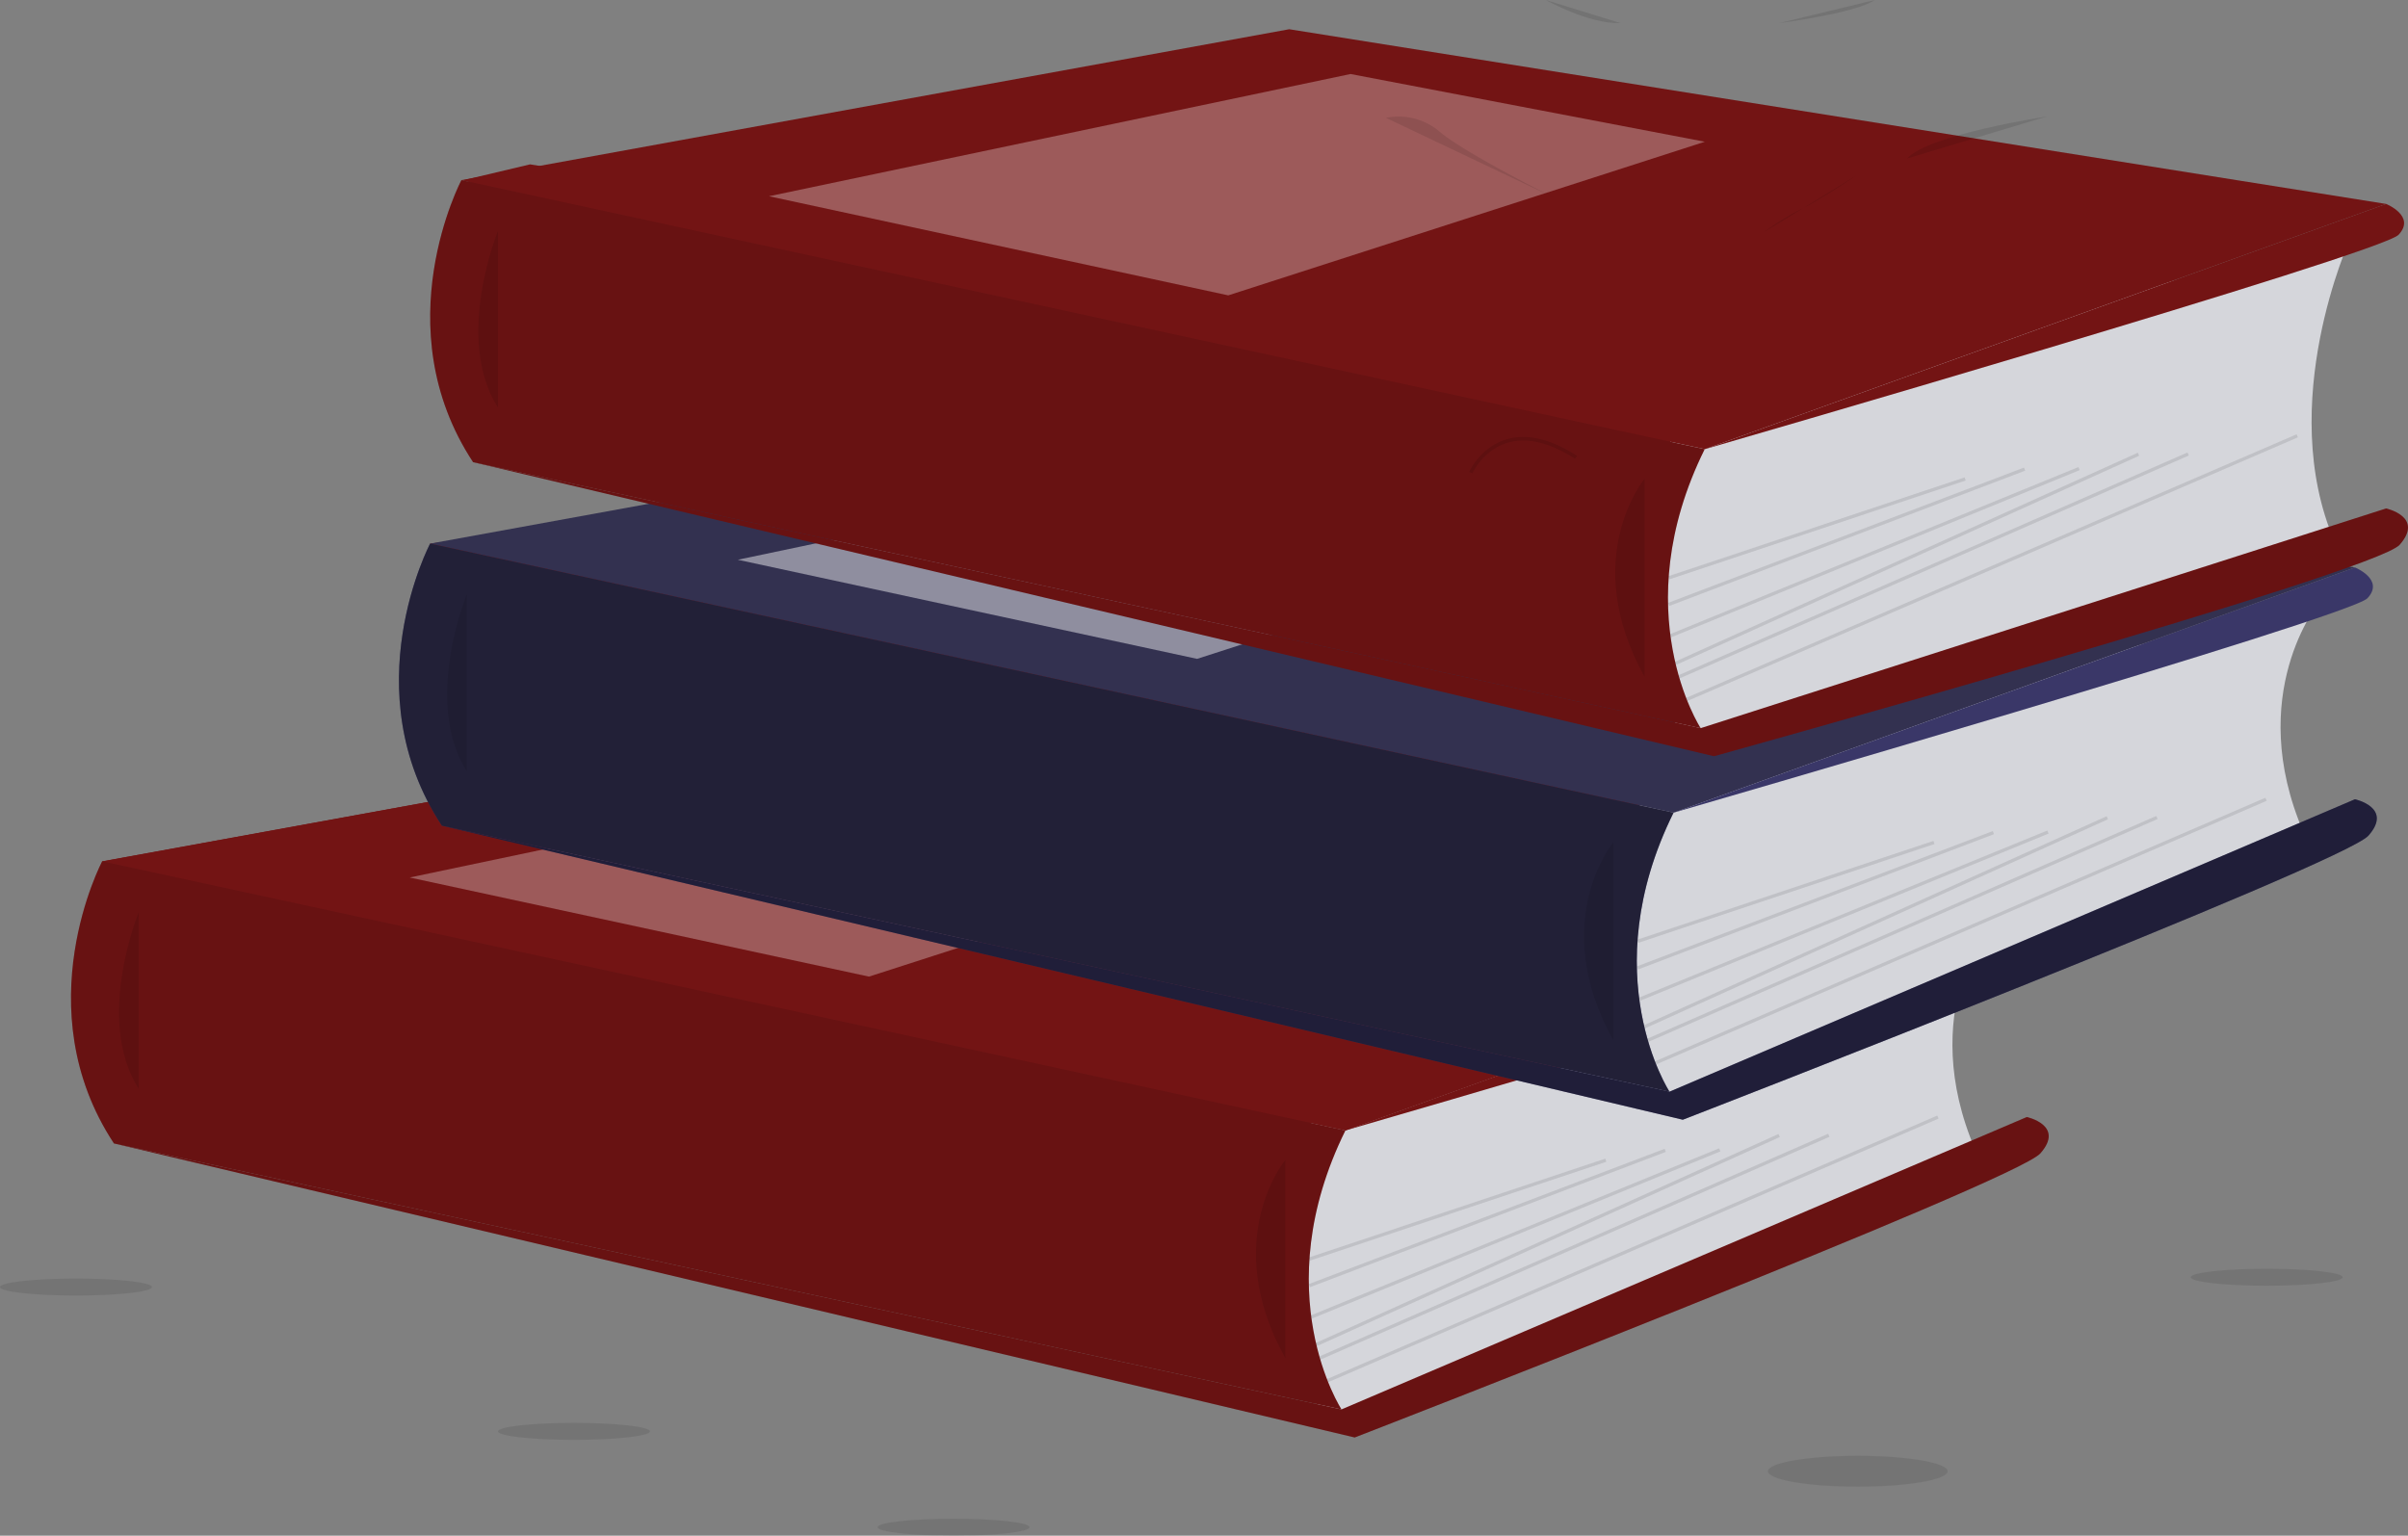 <svg xmlns="http://www.w3.org/2000/svg" width="674" height="429.93" viewBox="0 0 674 429.93"><rect x="0" y="0" width="674" height="429.93" fill="#808080" stroke="none"/><g transform="translate(-26.289 -324.151)"><path d="M407.189,668.536,90.615,666.994,59.16,593.214l111.228-8.074L151,504.247l220-28.515L160.334,402.5l18.609-4.421,338.743,55.26L499.031,579.583l-26.665,69.373Z" transform="translate(-4.283 -27.915)" fill="#731414"/><path d="M187,698.815s19.423-3.108,31.077,10.618c0,0-8.547,6.734-26.934-2.59Z" transform="translate(-95.811 -90.638)" fill="#731414"/><path d="M184.151,698.51s-12.394,15.251-6.289,32.233c0,0,10.1-4.042,11.2-24.63Z" transform="translate(-94.998 -90.638)" fill="#731414"/><path d="M172.76,671s7.769-14.252,38.846,5.7c0,0-4.144,9.582-17.869,8.8S176.386,678.509,172.76,671Z" transform="translate(-94.741 -88.201)" fill="#731414"/><path d="M169.154,670.289s-16.121-1.85-17.684,35.053c0,0,10.22,2.118,17.48-9.554S173.233,677.568,169.154,670.289Z" transform="translate(-93.142 -88.517)" fill="#731414"/><path d="M703.46,670.36s-20.971,25.592-4.319,64.281l-167.406,72.6-16.065,3.366-7.4-32.375,4.949-40.849V715.06Z" transform="translate(-119.94 -88.523)" fill="#d5d6db"/><path d="M59.16,605.63l231.7-42.24L597.886,612.3l-190.7,68.655Z" transform="translate(-4.283 -40.331)" fill="#731414"/><path d="M59.16,605.63l231.7-42.24L597.886,612.3l-190.7,68.655Z" transform="translate(-4.283 -40.331)" fill="#731414"/><path d="M147.031,652.47s-21.667,41.057,3.3,78.977l343.6,74.454s-21.328-32.7,1.1-78.1Z" transform="translate(-92.154 -87.18)" fill="#731414"/><path d="M147.031,652.47s-21.667,41.057,3.3,78.977l343.6,74.454s-21.328-32.7,1.1-78.1Z" transform="translate(-92.154 -87.18)" opacity="0.1"/><path d="M158.366,667.86s-12.385,30.04,0,49.482" transform="translate(-93.247 -88.336)" opacity="0.1"/><path d="M494.909,811.714l191.82-81.854s10.729,2.312,3.792,10.173S498.6,819.574,498.6,819.574L151.31,737.255Z" transform="translate(-93.13 -92.992)" fill="#731414"/><path d="M494.909,811.714l191.82-81.854s10.729,2.312,3.792,10.173S498.6,819.574,498.6,819.574L151.31,737.255Z" transform="translate(-93.13 -92.992)" opacity="0.1"/><path d="M505.142,742.86s-18.5,22.2,0,55.494" transform="translate(-119.088 -93.969)" opacity="0.1"/><rect width="87.467" height="0.925" transform="translate(392.64 676.196) rotate(-18.45)" opacity="0.1"/><rect width="106.575" height="0.925" transform="translate(392.609 683.642) rotate(-20.82)" opacity="0.1"/><rect width="123.529" height="0.925" transform="translate(393.166 692.419) rotate(-22.26)" opacity="0.1"/><rect width="142.193" height="0.925" transform="translate(394.5 700.16) rotate(-24.31)" opacity="0.1"/><rect width="155.521" height="0.925" transform="translate(395.527 703.926) rotate(-23.643)" opacity="0.1"/><rect width="186.107" height="0.925" transform="translate(397.678 710.252) rotate(-23.36)" opacity="0.1"/><path d="M152.23,611.161,315.012,576.94l99.167,18.96L280.79,638.908Z" transform="translate(-11.272 -41.348)" fill="#fff" opacity="0.3"/><path d="M714.727,659.69s8.416,3.394,3.479,8.639S524,728.345,524,728.345Z" transform="translate(-121.121 -87.723)" fill="#731414"/><path d="M802.75,574.18s-20.958,25.583-4.31,64.281l-167.405,72.6L614.97,714.45l-7.4-32.371,5.022-40.844V618.88Z" transform="translate(-127.397 -81.3)" fill="#d5d6db"/><path d="M158.46,509.44l231.7-42.23,307.03,48.908-190.7,68.659Z" transform="translate(-11.74 -33.108)" fill="#333150"/><path d="M246.291,556.29s-21.68,41.056,3.293,78.977l343.6,74.454s-21.319-32.732,1.138-78.107Z" transform="translate(-99.609 -79.956)" fill="#3a3768"/><path d="M246.291,556.29s-21.68,41.056,3.293,78.977l343.6,74.454s-21.319-32.732,1.138-78.107l-108.656-23.52Z" transform="translate(-99.609 -79.956)" fill="#0d0d0d" opacity="0.539"/><path d="M257.653,571.68s-12.375,30.031,0,49.482" transform="translate(-100.704 -81.112)" opacity="0.1"/><path d="M594.2,715.533,786.031,633.68s10.72,2.312,3.783,10.173-191.919,79.541-191.919,79.541L250.6,641.079Z" transform="translate(-100.588 -85.769)" fill="#3a3768"/><path d="M594.2,715.533,786.031,633.68s10.72,2.312,3.783,10.173-191.919,79.541-191.919,79.541L250.6,641.079Z" transform="translate(-100.588 -85.769)" opacity="0.457"/><path d="M604.432,646.68s-18.5,22.2,0,55.494" transform="translate(-126.545 -86.745)" opacity="0.1"/><rect width="87.467" height="0.925" transform="translate(484.48 587.249) rotate(-18.45)" opacity="0.1"/><rect width="106.575" height="0.925" transform="translate(484.461 594.692) rotate(-20.82)" opacity="0.1"/><rect width="123.529" height="0.925" transform="translate(485.004 603.457) rotate(-22.26)" opacity="0.1"/><rect width="142.193" height="0.925" transform="translate(486.349 611.198) rotate(-24.31)" opacity="0.1"/><rect width="155.521" height="0.925" transform="translate(487.363 614.952) rotate(-23.643)" opacity="0.1"/><rect width="186.107" height="0.925" transform="translate(489.521 621.278) rotate(-23.36)" opacity="0.1"/><path d="M251.53,514.982,414.312,480.76l99.167,18.96L380.09,542.728Z" transform="translate(-18.731 -34.125)" fill="#fff" opacity="0.45"/><path d="M814.027,563.51s8.407,3.394,3.479,8.629S623.33,632.156,623.33,632.156Z" transform="translate(-128.581 -80.498)" fill="#3a3768"/><path d="M812.153,464.15s-20.971,45.939-4.319,84.628L640.428,601.035,624.4,604.429,617,572.057l4.949-40.849V508.85Z" transform="translate(-128.106 -73.036)" fill="#d5d6db"/><path d="M167.89,399.42l231.7-42.24,307.028,48.908-190.7,68.656Z" transform="translate(-12.449 -24.843)" fill="#731414"/><path d="M255.759,446.26s-21.707,41.056,3.265,78.977l343.6,74.454s-21.328-32.732,1.128-78.1Z" transform="translate(-100.318 -71.692)" fill="#731414"/><path d="M255.759,446.26s-21.707,41.056,3.265,78.977l343.6,74.454s-21.328-32.732,1.128-78.1Z" transform="translate(-100.318 -71.692)" opacity="0.1"/><path d="M267.093,461.65s-12.385,30.04,0,49.482" transform="translate(-101.413 -72.849)" opacity="0.1"/><path d="M603.639,606.1,795.459,544.6s10.729,2.312,3.792,10.173-191.919,59.193-191.919,59.193L260.04,531.65Z" transform="translate(-101.297 -78.106)" fill="#731414"/><path d="M603.639,606.1,795.459,544.6s10.729,2.312,3.792,10.173-191.919,59.193-191.919,59.193L260.04,531.65Z" transform="translate(-101.297 -78.106)" opacity="0.1"/><path d="M613.872,536.65s-18.5,22.2,0,55.494" transform="translate(-127.253 -78.482)" opacity="0.1"/><rect width="87.467" height="0.925" transform="translate(493.213 485.481) rotate(-18.45)" opacity="0.1"/><rect width="106.575" height="0.925" transform="translate(493.189 492.929) rotate(-20.82)" opacity="0.1"/><rect width="123.529" height="0.925" transform="translate(493.722 501.698) rotate(-22.26)" opacity="0.1"/><rect width="142.193" height="0.925" transform="translate(495.08 509.431) rotate(-24.31)" opacity="0.1"/><rect width="155.521" height="0.925" transform="translate(496.1 513.194) rotate(-23.643)" opacity="0.1"/><rect width="186.107" height="0.925" transform="translate(498.253 519.526) rotate(-23.36)" opacity="0.1"/><path d="M260.96,404.951,423.742,370.73l99.167,18.96L389.52,432.7Z" transform="translate(-19.438 -25.86)" fill="#fff" opacity="0.3"/><path d="M823.455,453.48s8.416,3.394,3.479,8.639S632.76,522.135,632.76,522.135Z" transform="translate(-129.29 -72.235)" fill="#731414"/><ellipse cx="21.263" cy="2.377" rx="21.263" ry="2.377" transform="translate(165.68 722.494)" fill="#0d0d0d" opacity="0.1"/><ellipse cx="21.263" cy="2.377" rx="21.263" ry="2.377" transform="translate(26.289 682.095)" fill="#0d0d0d" opacity="0.1"/><ellipse cx="21.263" cy="2.377" rx="21.263" ry="2.377" transform="translate(271.932 749.326)" fill="#0d0d0d" opacity="0.1"/><ellipse cx="21.263" cy="2.377" rx="21.263" ry="2.377" transform="translate(639.477 679.348)" fill="#0d0d0d" opacity="0.1"/><ellipse cx="25.148" cy="4.319" rx="25.148" ry="4.319" transform="translate(521.127 731.716)" fill="#0d0d0d" opacity="0.1"/><path d="M655.29,398.224s21.42-2.775,26.736-6.474" transform="translate(-130.982 -67.599)" opacity="0.1"/><path d="M584.62,391.75s12.026,6.779,20.971,6.474" transform="translate(-125.674 -67.599)" opacity="0.1"/><path d="M536.27,427.391a17.665,17.665,0,0,1,15.159,4c7.4,6.169,32.3,18.554,32.3,18.554" transform="translate(-122.043 -70.249)" opacity="0.1"/><path d="M733.111,427s-32.991,4.994-39.151,11.774" transform="translate(-133.886 -70.246)" opacity="0.1"/><path d="M561.93,534.042s8.028-18.11,29.467-4.3" transform="translate(-123.97 -77.573)" fill="none" stroke="#000" stroke-miterlimit="10" stroke-width="1" opacity="0.1"/><path d="M650.52,460.814a70.816,70.816,0,0,1,10.618-6.594c5.549-2.673,15.723-9.61,15.723-9.61" transform="translate(-130.624 -71.569)" opacity="0.1"/></g></svg>